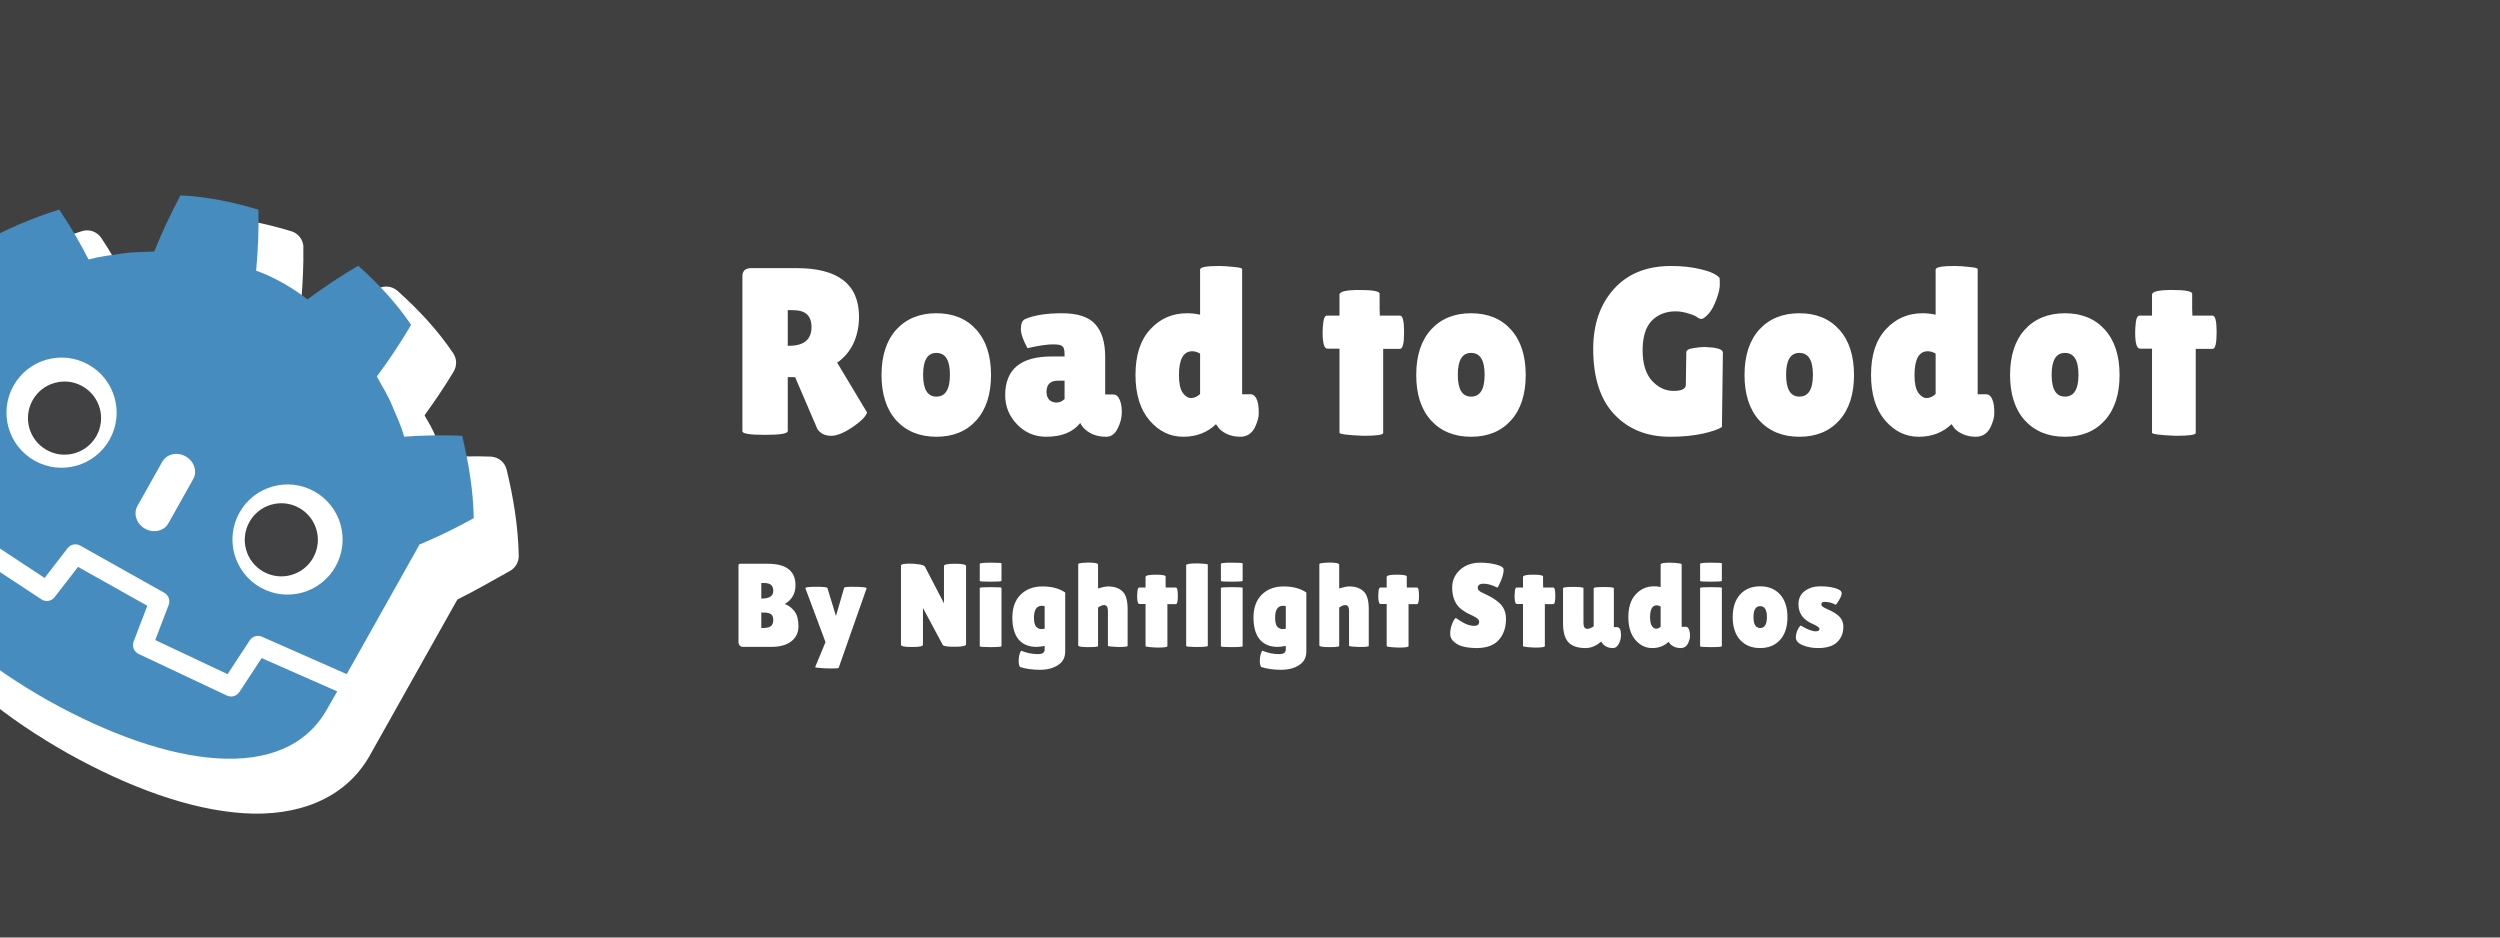 <svg width="800" height="300" viewBox="0 0 800 300" fill="none" xmlns="http://www.w3.org/2000/svg">
<g clip-path="url(#clip0_120_32)">
<rect width="800" height="300" fill="#404040"/>
<path d="M110.909 215.783C110.909 215.783 111.469 214.249 111.328 214.187L84.45 202.333C82.312 201.39 79.828 202.123 78.544 204.076L72.207 213.723L51.692 204.056L55.458 194.204C56.296 192.012 55.385 189.494 53.339 188.346L26.429 173.238C24.384 172.09 21.76 172.624 20.325 174.48L13.875 182.825L-5.061 170.344L-0.125 159.911C0.874 157.798 0.207 155.295 -1.712 153.96L-25.84 137.18C-25.965 137.093 -26.851 138.445 -26.983 138.371L-30.115 143.87L-10.467 159.482L-15.446 170.008C-16.454 172.139 -15.73 174.726 -13.761 176.026L12.317 193.215C12.416 193.28 12.515 193.341 12.617 193.398C14.658 194.544 17.279 194.008 18.714 192.152L25.351 183.565L45.085 194.644L41.21 204.781C40.372 206.971 41.282 209.49 43.326 210.637C43.426 210.693 43.528 210.746 43.63 210.794L71.888 224.109C74.022 225.114 76.608 224.385 77.902 222.415L84.295 212.682L107.855 221.306L110.909 215.783Z" fill="white"/>
<g filter="url(#filter0_d_120_32)">
<path d="M85.413 62.527C85.038 62.294 84.629 62.123 84.207 61.995C75.837 59.471 67.048 57.597 57.922 57.184C55.809 57.088 53.831 58.221 52.844 60.091C50.188 65.122 47.913 70.189 45.725 75.365C43.252 75.433 40.837 75.403 37.877 75.896C35.798 76.196 33.384 76.702 31.064 77.123C28.674 72.733 26.24 68.332 23.406 64.127C22.047 62.11 19.519 61.234 17.204 61.978C8.588 64.743 -0.068 68.201 -8.312 73.009C-10.061 74.03 -11.102 75.935 -11.016 77.959C-10.76 84.035 -10.156 89.917 -9.325 95.76L-38.068 146.959C-45.998 161.085 -42.648 177.138 -32.812 191.114C-22.976 205.091 -6.831 218.017 12.698 229.071L12.825 229.143C32.431 240.059 51.873 247.112 68.924 248.229C85.976 249.346 101.422 243.845 109.351 229.721L137.355 179.855C143.146 176.98 148.309 173.954 154.18 170.706C155.951 169.726 157.034 167.847 156.996 165.823C156.809 156.281 155.251 147.086 153.126 138.291C152.555 135.929 150.493 134.228 148.065 134.117C143.001 133.888 137.973 134.104 132.98 134.35C132.132 132.149 131.312 129.826 130.482 127.89C130.476 127.887 130.471 127.884 130.475 127.864C129.356 125.087 128.078 123.045 126.853 120.906C130.131 116.344 133.274 111.762 136.186 106.876C137.269 105.059 137.206 102.781 136.024 101.026C130.918 93.451 124.742 86.923 118.226 81.089C116.469 79.516 113.901 79.249 111.857 80.425C107.181 83.118 102.705 86.257 98.326 89.381C96.638 88.221 94.973 86.96 93.263 85.973C93.244 85.963 93.225 85.952 93.206 85.941L93.102 85.883C93.083 85.872 93.064 85.861 93.045 85.851C91.308 84.903 89.363 84.135 87.493 83.299C87.865 78.148 88.176 72.919 88.067 67.727C88.088 67.512 88.096 67.295 88.091 67.079C88.043 65.201 87.033 63.479 85.417 62.52L85.413 62.527Z" fill="white"/>
</g>
<path d="M82.698 67.102C74.625 64.669 66.279 62.904 57.743 62.518C54.596 68.481 51.814 74.325 49.373 80.477C45.859 80.682 42.344 80.578 38.842 81.161C35.33 81.671 31.811 82.07 28.35 83.03C25.561 77.604 22.413 72.21 18.941 67.058C10.575 69.743 2.297 73.064 -5.492 77.606C-5.216 84.136 -4.639 90.438 -3.682 96.647L-3.587 96.7L-26.945 138.305C-26.869 138.348 -26.793 138.391 -26.727 138.45L-2.602 155.228C-1.338 156.107 -0.895 157.771 -1.553 159.162L-7.087 170.863L14.27 184.941L21.637 175.41C22.592 174.174 24.308 173.824 25.671 174.589L52.581 189.696C53.943 190.461 54.538 192.108 53.98 193.567L49.679 204.819L72.821 215.724L79.928 204.906C80.773 203.619 82.423 203.132 83.832 203.753L110.708 215.607C110.784 215.649 110.869 215.674 110.945 215.717L112.809 212.397L112.819 212.403L134.31 174.121L134.405 174.174C140.205 171.759 145.883 168.969 151.603 165.805C151.426 156.79 149.948 147.993 147.884 139.453C141.68 139.172 135.433 139.293 129.348 139.736C128.367 136.283 126.879 133.073 125.482 129.807C124.157 126.513 122.235 123.565 120.585 120.461C124.564 115.172 128.106 109.754 131.558 103.963C126.782 96.877 120.931 90.67 114.646 85.044C109.075 88.252 103.524 91.998 98.377 95.817C95.924 93.844 93.298 92.15 90.593 90.588L90.54 90.559L90.488 90.53C87.741 89.031 84.93 87.672 81.968 86.604C82.549 80.223 82.858 73.535 82.692 67.105L82.698 67.102ZM-30.076 143.785C-31.45 146.256 -32.934 148.974 -33.236 149.512C-46.835 173.735 -22.642 202.627 15.459 224.194L15.553 224.246C53.804 245.545 91.058 251.148 104.656 226.925C104.964 226.378 106.507 223.707 107.903 221.247L83.735 210.588L76.59 221.463C75.729 222.774 74.035 223.251 72.615 222.583L44.358 209.269L44.16 209.157C42.81 208.399 42.201 206.755 42.763 205.287L47.137 193.846L24.969 181.401L17.479 191.092C16.471 192.397 14.626 192.705 13.253 191.796L-12.828 174.605C-14.137 173.741 -14.613 172.047 -13.942 170.629L-8.377 158.866L-30.076 143.785Z" fill="#478CBF"/>
<path d="M35.071 140.674C30.303 149.166 19.559 152.183 11.069 147.417C2.583 142.653 -0.437 131.909 4.33 123.416C9.095 114.929 19.839 111.917 28.325 116.681C36.815 121.447 39.835 132.186 35.071 140.674Z" fill="white"/>
<path d="M46.405 169.177C43.672 167.643 42.588 164.386 43.981 161.903L51.926 147.752C53.318 145.272 56.665 144.499 59.398 146.033C62.13 147.568 63.218 150.83 61.826 153.31L53.882 167.461C52.488 169.944 49.137 170.711 46.405 169.177Z" fill="white"/>
<path d="M76.643 164.013C71.875 172.505 74.894 183.248 83.385 188.015C91.87 192.779 102.615 189.763 107.383 181.27C112.148 172.783 109.126 162.043 100.641 157.279C92.149 152.512 81.408 155.525 76.643 164.013Z" fill="white"/>
<path d="M26.376 123.593C20.741 120.43 13.608 122.434 10.445 128.067C7.282 133.701 9.288 140.831 14.922 143.994C20.56 147.159 27.689 145.157 30.851 139.524C34.014 133.89 32.013 126.758 26.376 123.593ZM95.746 162.538C90.113 159.375 82.984 161.382 79.821 167.015C76.658 172.649 78.659 179.777 84.293 182.939C89.931 186.105 97.059 184.102 100.221 178.468C103.384 172.835 101.385 165.703 95.746 162.538Z" fill="#414042"/>
<path d="M252.082 137.936C252.082 138.747 249.676 139.152 244.862 139.152C239.998 139.152 237.566 138.772 237.566 138.012V88.46C237.566 86.687 238.504 85.8 240.378 85.8H254.894C268.22 85.8 274.882 90.993 274.882 101.38C274.882 104.521 274.274 107.384 273.058 109.968C271.842 112.501 270.12 114.528 267.89 116.048L277.466 132.008C277.061 133.224 275.744 134.617 273.514 136.188C270.474 138.367 267.966 139.456 265.99 139.456C264.014 139.456 262.545 138.747 261.582 137.328L254.438 120.684H252.082V137.936ZM252.082 99.252V110.652H252.462C257.276 110.652 259.682 108.651 259.682 104.648C259.682 102.824 259.201 101.481 258.238 100.62C257.326 99.708 255.806 99.252 253.678 99.252H252.082ZM286.803 134.516C283.661 131.02 282.091 126.181 282.091 120C282.091 113.819 283.661 108.98 286.803 105.484C289.995 101.988 294.276 100.24 299.647 100.24C305.017 100.24 309.273 101.988 312.415 105.484C315.556 108.98 317.127 113.819 317.127 120C317.127 126.181 315.556 131.02 312.415 134.516C309.273 138.012 305.017 139.76 299.647 139.76C294.276 139.76 289.995 138.012 286.803 134.516ZM299.647 112.932C296.809 112.932 295.391 115.263 295.391 119.924C295.391 124.585 296.809 126.916 299.647 126.916C302.535 126.916 303.979 124.585 303.979 119.924C303.979 115.263 302.535 112.932 299.647 112.932ZM328.807 111.412C327.389 108.879 326.679 106.827 326.679 105.256C326.679 103.635 327.11 102.596 327.971 102.14C330.859 100.873 334.811 100.24 339.827 100.24C344.894 100.24 348.466 101.431 350.543 103.812C352.621 106.143 353.659 109.613 353.659 114.224V126.232H356.243C357.105 126.232 357.763 126.739 358.219 127.752C358.726 128.765 358.979 130.159 358.979 131.932C358.979 133.705 358.523 135.453 357.611 137.176C356.75 138.899 355.559 139.76 354.039 139.76C351.303 139.76 349.099 139.025 347.427 137.556C346.667 136.948 346.085 136.213 345.679 135.352C343.349 138.291 339.726 139.76 334.811 139.76C331.113 139.76 327.997 138.443 325.463 135.808C322.93 133.173 321.663 130.057 321.663 126.46C321.663 118.201 326.603 114.072 336.483 114.072H340.663V113.312C340.663 111.995 340.435 111.159 339.979 110.804C339.574 110.399 338.586 110.196 337.015 110.196C335.09 110.196 332.354 110.601 328.807 111.412ZM334.887 125.396C334.887 126.511 335.191 127.372 335.799 127.98C336.407 128.537 337.167 128.816 338.079 128.816C339.042 128.816 339.903 128.436 340.663 127.676V121.824H338.535C336.103 121.824 334.887 123.015 334.887 125.396ZM384.029 86.256C384.029 85.496 386.03 85.116 390.033 85.116C391.401 85.116 392.972 85.217 394.745 85.42C396.569 85.572 397.481 85.8 397.481 86.104V126.156H400.141C401.408 126.156 402.244 127.296 402.649 129.576C402.75 130.235 402.801 131.147 402.801 132.312C402.801 133.427 402.446 134.795 401.737 136.416C400.724 138.645 399.102 139.76 396.873 139.76C395.201 139.76 393.706 139.431 392.389 138.772C391.122 138.113 390.261 137.429 389.805 136.72L389.121 135.732C386.334 138.417 382.838 139.76 378.633 139.76C374.428 139.76 370.83 138.012 367.841 134.516C364.852 131.02 363.357 126.156 363.357 119.924C363.357 113.641 364.928 108.803 368.069 105.408C371.21 101.963 375.137 100.24 379.849 100.24C381.217 100.24 382.61 100.392 384.029 100.696V86.256ZM381.521 112.4C378.684 112.4 377.265 114.959 377.265 120.076C377.265 122.66 377.67 124.535 378.481 125.7C379.292 126.815 380.178 127.372 381.141 127.372C382.154 127.372 383.117 126.941 384.029 126.08V113.16C383.168 112.653 382.332 112.4 381.521 112.4ZM442.618 138.544C442.618 139.152 440.49 139.456 436.234 139.456C431.167 139.253 428.634 138.924 428.634 138.468V111.564H424.758C423.745 111.564 423.238 109.816 423.238 106.32C423.238 105.408 423.314 104.293 423.466 102.976C423.669 101.659 424.049 101 424.606 101H428.634V94.312C428.634 93.299 430.762 92.792 435.018 92.792C439.325 92.792 441.478 93.197 441.478 94.008V98.872L441.554 101H448.014C448.875 101 449.306 102.773 449.306 106.32C449.306 109.867 448.875 111.64 448.014 111.64H442.618V138.544ZM457.907 134.516C454.765 131.02 453.195 126.181 453.195 120C453.195 113.819 454.765 108.98 457.907 105.484C461.099 101.988 465.38 100.24 470.751 100.24C476.121 100.24 480.377 101.988 483.519 105.484C486.66 108.98 488.231 113.819 488.231 120C488.231 126.181 486.66 131.02 483.519 134.516C480.377 138.012 476.121 139.76 470.751 139.76C465.38 139.76 461.099 138.012 457.907 134.516ZM470.751 112.932C467.913 112.932 466.495 115.263 466.495 119.924C466.495 124.585 467.913 126.916 470.751 126.916C473.639 126.916 475.083 124.585 475.083 119.924C475.083 115.263 473.639 112.932 470.751 112.932ZM539.468 123.116L539.62 112.78C539.62 112.071 540.354 111.615 541.824 111.412C543.293 111.159 544.509 111.032 545.472 111.032L548.436 111.26C550.361 111.564 551.324 112.096 551.324 112.856L551.02 136.644C550.006 137.353 547.954 138.063 544.864 138.772C541.824 139.431 538.328 139.76 534.376 139.76C527.029 139.76 521.101 137.379 516.592 132.616C512.082 127.853 509.828 120.861 509.828 111.64C509.828 103.787 512.032 97.403 516.44 92.488C520.848 87.573 526.953 85.116 534.756 85.116C538.302 85.116 541.494 85.471 544.332 86.18C547.22 86.839 549.196 87.751 550.26 88.916C550.31 89.321 550.336 90.081 550.336 91.196C550.336 92.311 549.956 93.907 549.196 95.984C548.436 98.011 547.574 99.531 546.612 100.544C545.649 101.557 544.94 102.064 544.484 102.064C544.078 102.064 543.622 101.887 543.116 101.532C542.66 101.127 541.722 100.721 540.304 100.316C538.885 99.86 537.517 99.632 536.2 99.632C533.058 99.632 530.5 100.645 528.524 102.672C526.598 104.699 525.636 107.84 525.636 112.096C525.636 116.352 526.624 119.595 528.6 121.824C530.626 124.003 532.932 125.092 535.516 125.092C538.15 125.092 539.468 124.433 539.468 123.116ZM562.959 134.516C559.817 131.02 558.247 126.181 558.247 120C558.247 113.819 559.817 108.98 562.959 105.484C566.151 101.988 570.432 100.24 575.803 100.24C581.173 100.24 585.429 101.988 588.571 105.484C591.712 108.98 593.283 113.819 593.283 120C593.283 126.181 591.712 131.02 588.571 134.516C585.429 138.012 581.173 139.76 575.803 139.76C570.432 139.76 566.151 138.012 562.959 134.516ZM575.803 112.932C572.965 112.932 571.547 115.263 571.547 119.924C571.547 124.585 572.965 126.916 575.803 126.916C578.691 126.916 580.135 124.585 580.135 119.924C580.135 115.263 578.691 112.932 575.803 112.932ZM619.404 86.256C619.404 85.496 621.405 85.116 625.408 85.116C626.776 85.116 628.346 85.217 630.12 85.42C631.944 85.572 632.856 85.8 632.856 86.104V126.156H635.516C636.782 126.156 637.618 127.296 638.024 129.576C638.125 130.235 638.176 131.147 638.176 132.312C638.176 133.427 637.821 134.795 637.112 136.416C636.098 138.645 634.477 139.76 632.248 139.76C630.576 139.76 629.081 139.431 627.764 138.772C626.497 138.113 625.636 137.429 625.18 136.72L624.496 135.732C621.709 138.417 618.213 139.76 614.008 139.76C609.802 139.76 606.205 138.012 603.216 134.516C600.226 131.02 598.732 126.156 598.732 119.924C598.732 113.641 600.302 108.803 603.444 105.408C606.585 101.963 610.512 100.24 615.224 100.24C616.592 100.24 617.985 100.392 619.404 100.696V86.256ZM616.896 112.4C614.058 112.4 612.64 114.959 612.64 120.076C612.64 122.66 613.045 124.535 613.856 125.7C614.666 126.815 615.553 127.372 616.516 127.372C617.529 127.372 618.492 126.941 619.404 126.08V113.16C618.542 112.653 617.706 112.4 616.896 112.4ZM647.936 134.516C644.795 131.02 643.224 126.181 643.224 120C643.224 113.819 644.795 108.98 647.936 105.484C651.128 101.988 655.41 100.24 660.78 100.24C666.151 100.24 670.407 101.988 673.548 105.484C676.69 108.98 678.26 113.819 678.26 120C678.26 126.181 676.69 131.02 673.548 134.516C670.407 138.012 666.151 139.76 660.78 139.76C655.41 139.76 651.128 138.012 647.936 134.516ZM660.78 112.932C657.943 112.932 656.524 115.263 656.524 119.924C656.524 124.585 657.943 126.916 660.78 126.916C663.668 126.916 665.112 124.585 665.112 119.924C665.112 115.263 663.668 112.932 660.78 112.932ZM702.633 138.544C702.633 139.152 700.505 139.456 696.249 139.456C691.182 139.253 688.649 138.924 688.649 138.468V111.564H684.773C683.76 111.564 683.253 109.816 683.253 106.32C683.253 105.408 683.329 104.293 683.481 102.976C683.684 101.659 684.064 101 684.621 101H688.649V94.312C688.649 93.299 690.777 92.792 695.033 92.792C699.34 92.792 701.493 93.197 701.493 94.008V98.872L701.569 101H708.029C708.89 101 709.321 102.773 709.321 106.32C709.321 109.867 708.89 111.64 708.029 111.64H702.633V138.544Z" fill="white"/>
<path d="M254.558 187.278C254.558 189.913 253.418 191.914 251.138 193.282C252.379 193.738 253.418 194.523 254.254 195.638C255.09 196.753 255.508 198.336 255.508 200.388C255.508 202.415 254.748 204.023 253.228 205.214C251.733 206.405 249.58 207 246.768 207H237.8C237.369 207 237.015 206.861 236.736 206.582C236.457 206.278 236.318 205.885 236.318 205.404V181.084C236.318 180.805 236.356 180.628 236.432 180.552C236.533 180.451 236.723 180.4 237.002 180.4H245.666C251.594 180.4 254.558 182.693 254.558 187.278ZM243.614 186.556V191.534H243.804C246.236 191.534 247.452 190.723 247.452 189.102C247.452 188.215 247.211 187.569 246.73 187.164C246.274 186.759 245.501 186.556 244.412 186.556H243.614ZM243.614 196.018V200.958H244.298C245.387 200.958 246.185 200.755 246.692 200.35C247.199 199.945 247.452 199.299 247.452 198.412C247.452 197.525 247.211 196.905 246.73 196.55C246.274 196.195 245.501 196.018 244.412 196.018H243.614ZM257.703 188.19C257.703 187.911 258.855 187.772 261.161 187.772C263.491 187.772 264.695 187.899 264.771 188.152L267.507 197.12L270.129 188.076C270.23 187.873 271.015 187.772 272.485 187.772C275.854 187.772 277.463 187.937 277.311 188.266L268.381 213.688C268.355 213.84 267.659 213.916 266.291 213.916C264.948 213.916 263.694 213.865 262.529 213.764C261.363 213.688 260.806 213.587 260.857 213.46L264.163 205.48L257.703 188.19ZM309.139 206.164C309.139 206.696 307.948 206.962 305.567 206.962C303.185 206.962 301.893 206.772 301.691 206.392L295.345 194.536V206.354C295.345 206.81 294.167 207.038 291.811 207.038C289.48 207.038 288.315 206.81 288.315 206.354V180.932C288.315 180.552 289.315 180.362 291.317 180.362C292.102 180.362 293.014 180.438 294.053 180.59C295.117 180.717 295.763 180.97 295.991 181.35L302.071 193.054V181.122C302.071 180.641 303.249 180.4 305.605 180.4C307.961 180.4 309.139 180.641 309.139 181.122V206.164ZM320.479 206.772C320.479 206.975 319.314 207.076 316.983 207.076C314.678 207.076 313.525 206.987 313.525 206.81V188.152C313.525 187.975 314.678 187.886 316.983 187.886C319.314 187.886 320.479 187.962 320.479 188.114V206.772ZM320.479 185.872C320.479 186.049 319.314 186.138 316.983 186.138C314.678 186.138 313.525 186.062 313.525 185.91V180.438C313.525 180.185 314.678 180.058 316.983 180.058C319.314 180.058 320.479 180.134 320.479 180.286V185.872ZM331.668 207C329.211 207 327.311 206.215 325.968 204.644C324.625 203.048 323.954 200.705 323.954 197.614C323.954 194.498 324.828 192.066 326.576 190.318C328.349 188.545 330.693 187.658 333.606 187.658C336.545 187.658 338.964 188.304 340.864 189.596V208.52C340.864 210.395 340.104 211.826 338.584 212.814C337.064 213.827 335.113 214.334 332.732 214.334C330.351 214.334 328.223 214.03 326.348 213.422C326.095 212.814 325.968 212.269 325.968 211.788C325.968 210.167 326.234 208.976 326.766 208.216C328.463 208.951 330.275 209.318 332.2 209.318C333.593 209.318 334.29 208.824 334.29 207.836V206.696C333.201 206.899 332.327 207 331.668 207ZM333.416 193.852C331.719 193.852 330.87 195.131 330.87 197.69C330.87 199.286 331.199 200.325 331.858 200.806C332.289 201.135 332.719 201.3 333.15 201.3C333.581 201.3 333.961 201.262 334.29 201.186V193.966C333.986 193.89 333.695 193.852 333.416 193.852ZM351.376 206.734C351.376 206.962 350.312 207.076 348.184 207.076C346.081 207.076 345.03 206.899 345.03 206.544V180.514C345.03 180.337 345.422 180.21 346.208 180.134C346.993 180.058 347.652 180.02 348.184 180.02C350.312 180.02 351.376 180.248 351.376 180.704V188.304C352.794 187.873 353.871 187.658 354.606 187.658C356.531 187.658 358.051 188.177 359.166 189.216C360.28 190.229 360.838 192.129 360.838 194.916V206.696C360.838 206.924 359.85 207.038 357.874 207.038C355.644 206.962 354.53 206.835 354.53 206.658V195.486C354.53 194.245 354.124 193.624 353.314 193.624C352.756 193.624 352.11 193.89 351.376 194.422V206.734ZM373.567 206.772C373.567 207.076 372.503 207.228 370.375 207.228C367.842 207.127 366.575 206.962 366.575 206.734V193.282H364.637C364.13 193.282 363.877 192.408 363.877 190.66C363.877 190.204 363.915 189.647 363.991 188.988C364.092 188.329 364.282 188 364.561 188H366.575V184.656C366.575 184.149 367.639 183.896 369.767 183.896C371.92 183.896 372.997 184.099 372.997 184.504V186.936L373.035 188H376.265C376.696 188 376.911 188.887 376.911 190.66C376.911 192.433 376.696 193.32 376.265 193.32H373.567V206.772ZM386.493 206.696C386.493 206.924 385.201 207.038 382.617 207.038C380.59 207.013 379.577 206.911 379.577 206.734V180.856C379.577 180.476 380.806 180.286 383.263 180.286C385.416 180.362 386.493 180.489 386.493 180.666V206.696ZM397.645 206.772C397.645 206.975 396.479 207.076 394.149 207.076C391.843 207.076 390.691 206.987 390.691 206.81V188.152C390.691 187.975 391.843 187.886 394.149 187.886C396.479 187.886 397.645 187.962 397.645 188.114V206.772ZM397.645 185.872C397.645 186.049 396.479 186.138 394.149 186.138C391.843 186.138 390.691 186.062 390.691 185.91V180.438C390.691 180.185 391.843 180.058 394.149 180.058C396.479 180.058 397.645 180.134 397.645 180.286V185.872ZM408.833 207C406.376 207 404.476 206.215 403.133 204.644C401.791 203.048 401.119 200.705 401.119 197.614C401.119 194.498 401.993 192.066 403.741 190.318C405.515 188.545 407.858 187.658 410.771 187.658C413.71 187.658 416.129 188.304 418.029 189.596V208.52C418.029 210.395 417.269 211.826 415.749 212.814C414.229 213.827 412.279 214.334 409.897 214.334C407.516 214.334 405.388 214.03 403.513 213.422C403.26 212.814 403.133 212.269 403.133 211.788C403.133 210.167 403.399 208.976 403.931 208.216C405.629 208.951 407.44 209.318 409.365 209.318C410.759 209.318 411.455 208.824 411.455 207.836V206.696C410.366 206.899 409.492 207 408.833 207ZM410.581 193.852C408.884 193.852 408.035 195.131 408.035 197.69C408.035 199.286 408.365 200.325 409.023 200.806C409.454 201.135 409.885 201.3 410.315 201.3C410.746 201.3 411.126 201.262 411.455 201.186V193.966C411.151 193.89 410.86 193.852 410.581 193.852ZM428.541 206.734C428.541 206.962 427.477 207.076 425.349 207.076C423.246 207.076 422.195 206.899 422.195 206.544V180.514C422.195 180.337 422.588 180.21 423.373 180.134C424.158 180.058 424.817 180.02 425.349 180.02C427.477 180.02 428.541 180.248 428.541 180.704V188.304C429.96 187.873 431.036 187.658 431.771 187.658C433.696 187.658 435.216 188.177 436.331 189.216C437.446 190.229 438.003 192.129 438.003 194.916V206.696C438.003 206.924 437.015 207.038 435.039 207.038C432.81 206.962 431.695 206.835 431.695 206.658V195.486C431.695 194.245 431.29 193.624 430.479 193.624C429.922 193.624 429.276 193.89 428.541 194.422V206.734ZM450.732 206.772C450.732 207.076 449.668 207.228 447.54 207.228C445.007 207.127 443.74 206.962 443.74 206.734V193.282H441.802C441.295 193.282 441.042 192.408 441.042 190.66C441.042 190.204 441.08 189.647 441.156 188.988C441.257 188.329 441.447 188 441.726 188H443.74V184.656C443.74 184.149 444.804 183.896 446.932 183.896C449.085 183.896 450.162 184.099 450.162 184.504V186.936L450.2 188H453.43C453.861 188 454.076 188.887 454.076 190.66C454.076 192.433 453.861 193.32 453.43 193.32H450.732V206.772ZM465.842 197.728C466.324 198.108 467.147 198.627 468.312 199.286C469.503 199.945 470.63 200.274 471.694 200.274C472.784 200.274 473.328 199.856 473.328 199.02C473.328 198.64 473.176 198.311 472.872 198.032C472.568 197.728 472.011 197.386 471.2 197.006C470.39 196.626 469.782 196.335 469.376 196.132C468.971 195.904 468.426 195.549 467.742 195.068C467.084 194.561 466.577 194.042 466.222 193.51C465.209 192.066 464.702 190.229 464.702 188C464.702 185.771 465.526 183.896 467.172 182.376C468.844 180.831 471.023 180.058 473.708 180.058C475.532 180.058 477.217 180.261 478.762 180.666C480.308 181.046 481.106 181.553 481.156 182.186C481.156 182.262 481.156 182.338 481.156 182.414C481.156 183.301 480.878 184.428 480.32 185.796C479.763 187.139 479.37 187.886 479.142 188.038C477.521 187.202 476.064 186.784 474.772 186.784C473.506 186.784 472.872 187.24 472.872 188.152C472.872 188.709 473.341 189.203 474.278 189.634C474.481 189.735 474.772 189.875 475.152 190.052C475.532 190.229 475.963 190.445 476.444 190.698C476.951 190.926 477.483 191.23 478.04 191.61C478.623 191.965 479.244 192.446 479.902 193.054C481.245 194.321 481.916 195.993 481.916 198.07C481.916 200.781 481.169 202.997 479.674 204.72C478.18 206.443 475.874 207.329 472.758 207.38C471.238 207.38 469.858 207.253 468.616 207C467.4 206.747 466.336 206.253 465.424 205.518C464.512 204.783 464.056 203.897 464.056 202.858C464.056 201.819 464.246 200.793 464.626 199.78C465.006 198.741 465.412 198.057 465.842 197.728ZM494.352 206.772C494.352 207.076 493.288 207.228 491.16 207.228C488.627 207.127 487.36 206.962 487.36 206.734V193.282H485.422C484.915 193.282 484.662 192.408 484.662 190.66C484.662 190.204 484.7 189.647 484.776 188.988C484.877 188.329 485.067 188 485.346 188H487.36V184.656C487.36 184.149 488.424 183.896 490.552 183.896C492.705 183.896 493.782 184.099 493.782 184.504V186.936L493.82 188H497.05C497.481 188 497.696 188.887 497.696 190.66C497.696 192.433 497.481 193.32 497.05 193.32H494.352V206.772ZM500.172 188.228C500.172 187.949 501.262 187.81 503.44 187.81C505.619 187.81 506.708 187.949 506.708 188.228V199.324C506.708 200.591 507.114 201.224 507.924 201.224C508.532 201.224 509.216 200.958 509.976 200.426V188.228C509.976 187.975 511.053 187.848 513.206 187.848C515.36 187.848 516.436 187.975 516.436 188.228V200.692H517.424C518.286 200.692 518.716 201.515 518.716 203.162C518.716 203.998 518.539 204.847 518.184 205.708C517.678 206.823 516.994 207.38 516.132 207.38C514.435 207.38 513.181 206.683 512.37 205.29L512.332 205.328C510.787 206.696 509.128 207.38 507.354 207.38C504.897 207.38 503.086 206.772 501.92 205.556C500.755 204.315 500.172 202.275 500.172 199.438V188.228ZM531.406 180.628C531.406 180.248 532.407 180.058 534.408 180.058C535.092 180.058 535.877 180.109 536.764 180.21C537.676 180.286 538.132 180.4 538.132 180.552V200.578H539.462C540.095 200.578 540.513 201.148 540.716 202.288C540.767 202.617 540.792 203.073 540.792 203.656C540.792 204.213 540.615 204.897 540.26 205.708C539.753 206.823 538.943 207.38 537.828 207.38C536.992 207.38 536.245 207.215 535.586 206.886C534.953 206.557 534.522 206.215 534.294 205.86L533.952 205.366C532.559 206.709 530.811 207.38 528.708 207.38C526.605 207.38 524.807 206.506 523.312 204.758C521.817 203.01 521.07 200.578 521.07 197.462C521.07 194.321 521.855 191.901 523.426 190.204C524.997 188.481 526.96 187.62 529.316 187.62C530 187.62 530.697 187.696 531.406 187.848V180.628ZM530.152 193.7C528.733 193.7 528.024 194.979 528.024 197.538C528.024 198.83 528.227 199.767 528.632 200.35C529.037 200.907 529.481 201.186 529.962 201.186C530.469 201.186 530.95 200.971 531.406 200.54V194.08C530.975 193.827 530.557 193.7 530.152 193.7ZM550.992 206.772C550.992 206.975 549.827 207.076 547.496 207.076C545.191 207.076 544.038 206.987 544.038 206.81V188.152C544.038 187.975 545.191 187.886 547.496 187.886C549.827 187.886 550.992 187.962 550.992 188.114V206.772ZM550.992 185.872C550.992 186.049 549.827 186.138 547.496 186.138C545.191 186.138 544.038 186.062 544.038 185.91V180.438C544.038 180.185 545.191 180.058 547.496 180.058C549.827 180.058 550.992 180.134 550.992 180.286V185.872ZM556.823 204.758C555.252 203.01 554.467 200.591 554.467 197.5C554.467 194.409 555.252 191.99 556.823 190.242C558.419 188.494 560.56 187.62 563.245 187.62C565.93 187.62 568.058 188.494 569.629 190.242C571.2 191.99 571.985 194.409 571.985 197.5C571.985 200.591 571.2 203.01 569.629 204.758C568.058 206.506 565.93 207.38 563.245 207.38C560.56 207.38 558.419 206.506 556.823 204.758ZM563.245 193.966C561.826 193.966 561.117 195.131 561.117 197.462C561.117 199.793 561.826 200.958 563.245 200.958C564.689 200.958 565.411 199.793 565.411 197.462C565.411 195.131 564.689 193.966 563.245 193.966ZM576.229 200.16C578.281 201.401 579.903 202.022 581.093 202.022C581.853 202.022 582.233 201.756 582.233 201.224C582.233 200.844 581.575 200.35 580.257 199.742C577.091 198.45 575.507 196.335 575.507 193.396C575.507 191.521 576.191 190.09 577.559 189.102C578.927 188.114 580.561 187.62 582.461 187.62C584.387 187.62 586.008 187.823 587.325 188.228C588.668 188.633 589.339 189.165 589.339 189.824C589.339 190.381 589.061 191.116 588.503 192.028C587.971 192.94 587.604 193.434 587.401 193.51C586.312 192.902 585.134 192.598 583.867 192.598C583.183 192.598 582.841 192.839 582.841 193.32C582.841 193.624 582.968 193.89 583.221 194.118C583.5 194.321 583.994 194.587 584.703 194.916C585.413 195.22 585.995 195.499 586.451 195.752C586.933 196.005 587.465 196.36 588.047 196.816C589.263 197.779 589.871 199.033 589.871 200.578C589.871 202.605 589.2 204.251 587.857 205.518C586.515 206.759 584.488 207.38 581.777 207.38C579.979 207.38 578.345 207.076 576.875 206.468C575.406 205.86 574.671 205.024 574.671 203.96C574.671 203.251 574.836 202.503 575.165 201.718C575.52 200.933 575.875 200.413 576.229 200.16Z" fill="white"/>
</g>
<defs>
<filter id="filter0_d_120_32" x="-42.485" y="57.178" width="212.482" height="207.191" filterUnits="userSpaceOnUse" color-interpolation-filters="sRGB">
<feFlood flood-opacity="0" result="BackgroundImageFix"/>
<feColorMatrix in="SourceAlpha" type="matrix" values="0 0 0 0 0 0 0 0 0 0 0 0 0 0 0 0 0 0 127 0" result="hardAlpha"/>
<feOffset dx="9" dy="12"/>
<feGaussianBlur stdDeviation="2"/>
<feComposite in2="hardAlpha" operator="out"/>
<feColorMatrix type="matrix" values="0 0 0 0 0 0 0 0 0 0 0 0 0 0 0 0 0 0 0.25 0"/>
<feBlend mode="normal" in2="BackgroundImageFix" result="effect1_dropShadow_120_32"/>
<feBlend mode="normal" in="SourceGraphic" in2="effect1_dropShadow_120_32" result="shape"/>
</filter>
<clipPath id="clip0_120_32">
<rect width="800" height="300" fill="white"/>
</clipPath>
</defs>
</svg>
